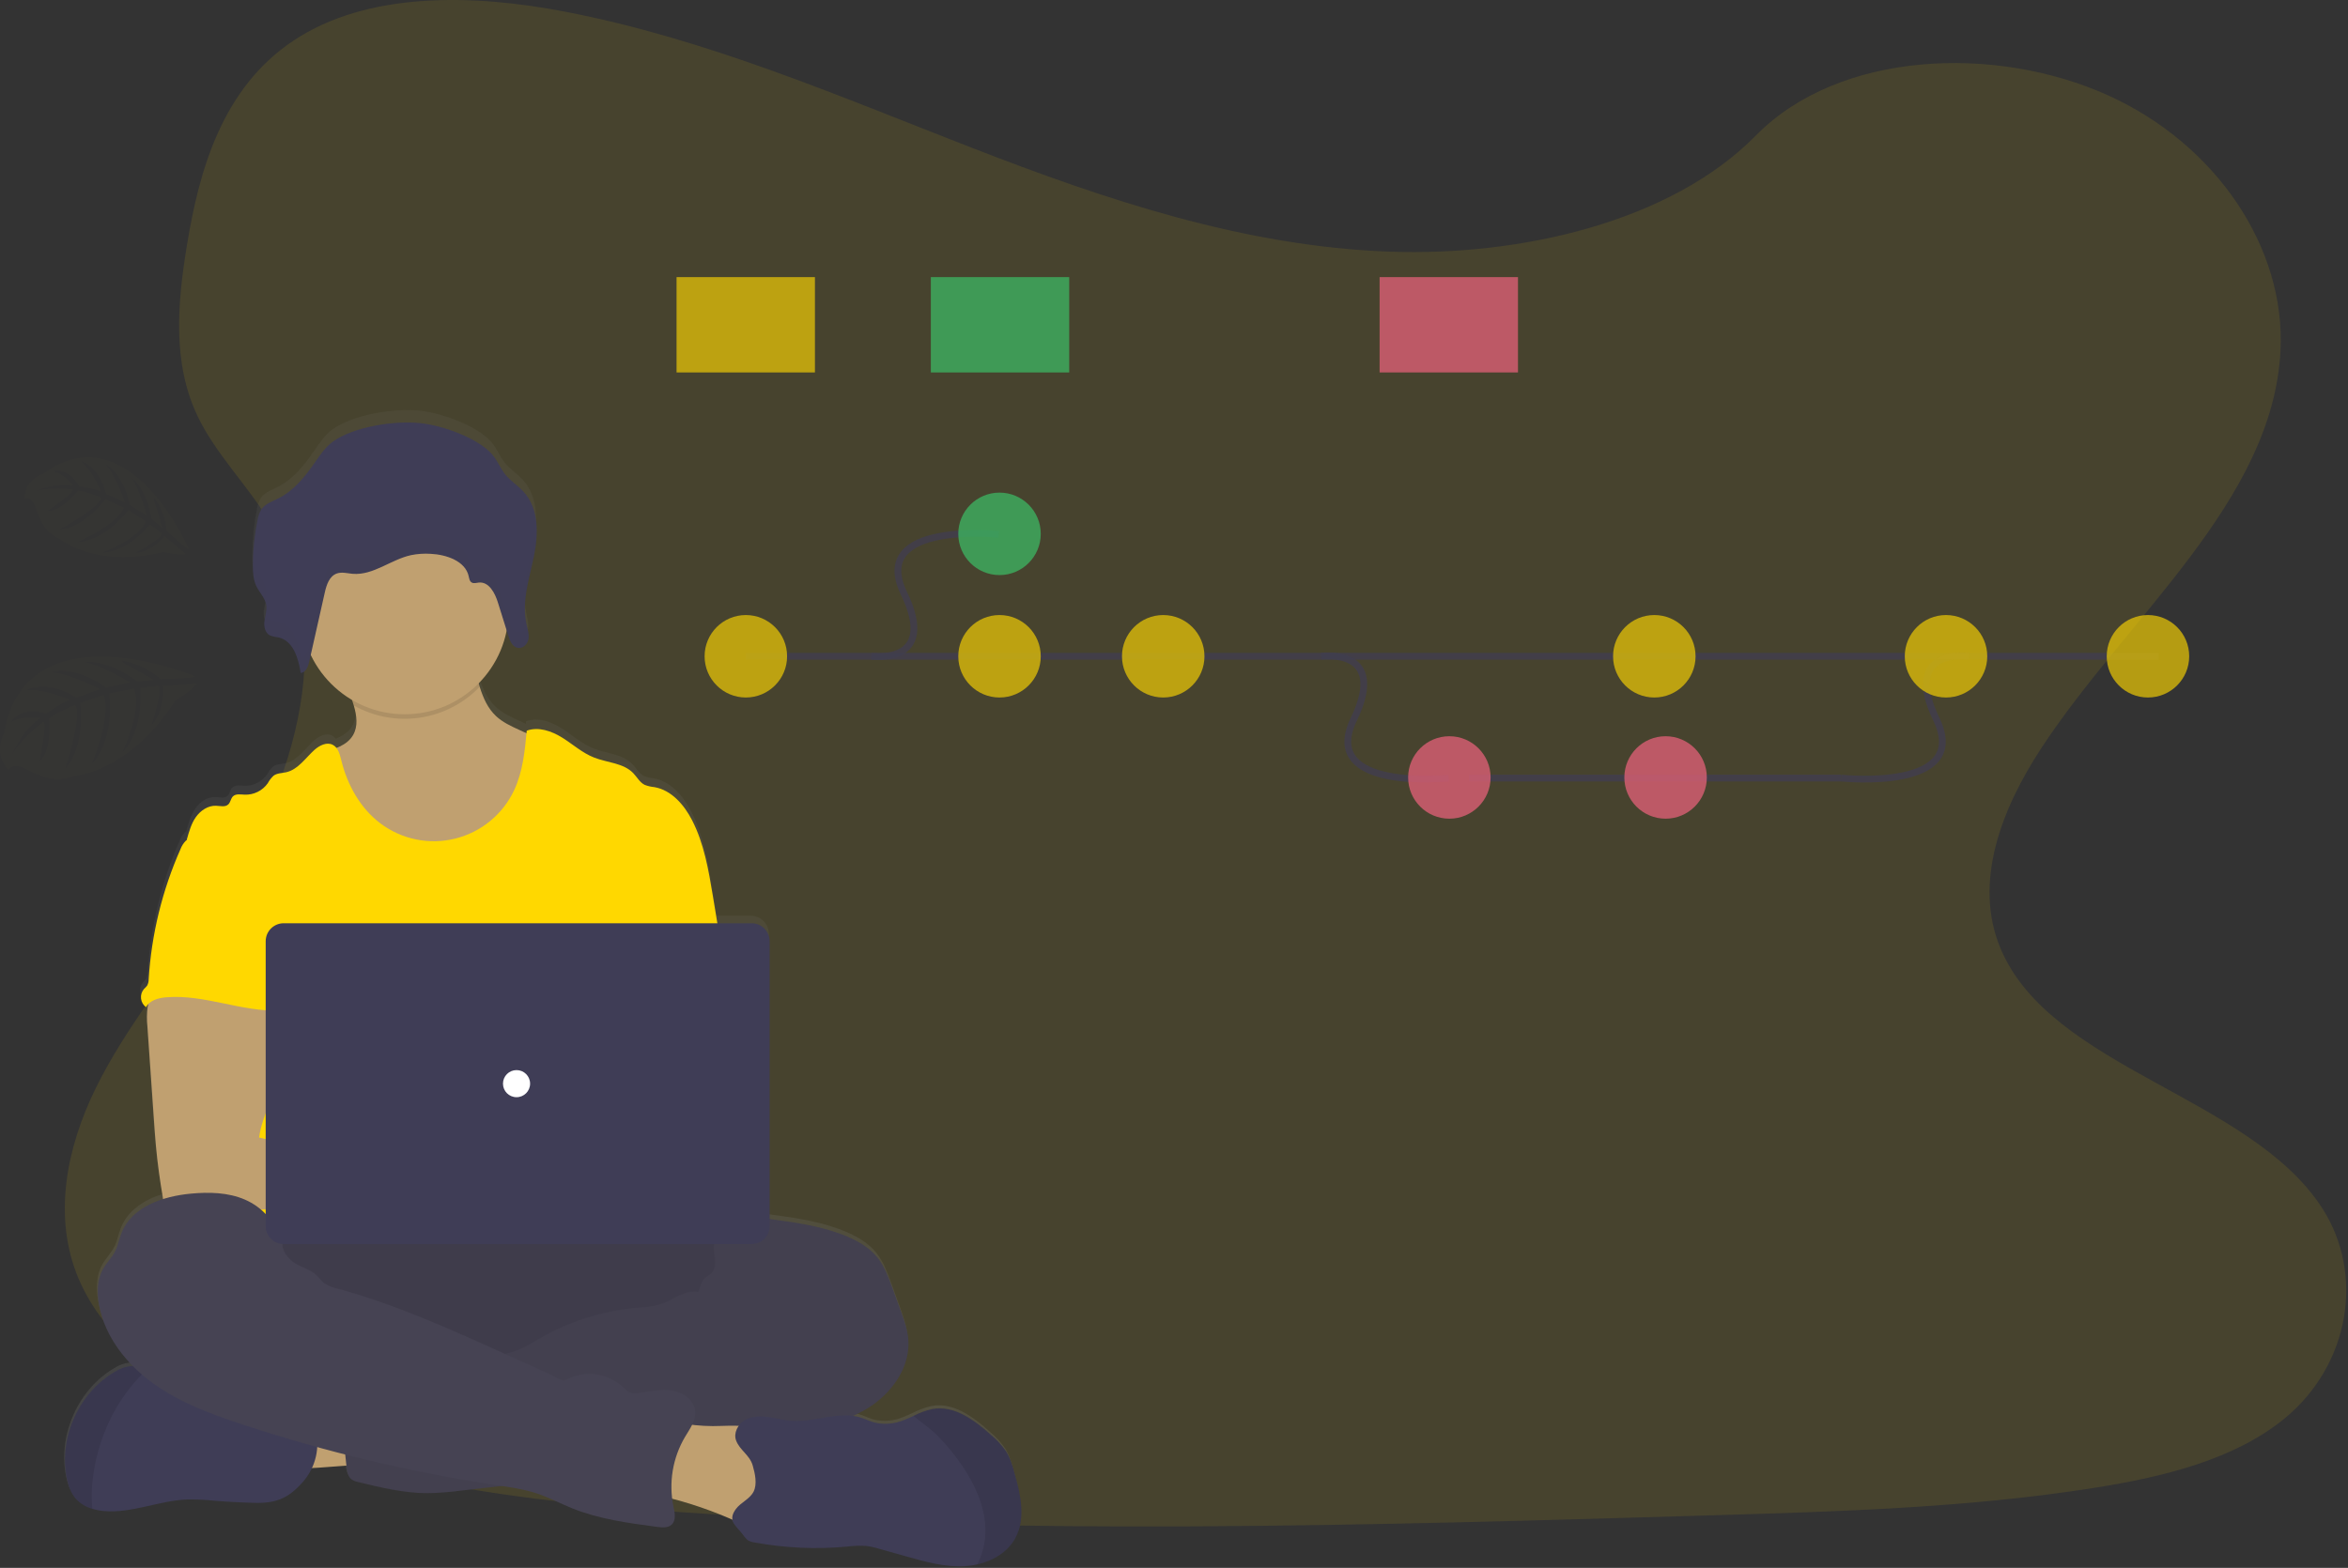 <svg width="1039" height="694" viewBox="0 0 1039 694" fill="none" xmlns="http://www.w3.org/2000/svg">
<rect x="0" y="0" width="1039" height="694" fill="#333333" stroke="none"/>
<g clip-path="url(#clip0)">
<path opacity="0.1" d="M615.24 111.4C550.52 109.15 488.88 88.26 430.01 65.4C371.14 42.54 312.85 17.21 249.68 5.1C209.05 -2.69 162.59 -3.79 129.85 17.99C98.35 38.99 88.17 75.14 82.69 108.71C78.58 133.98 76.15 160.56 87.44 184.21C95.27 200.63 109.18 214.43 118.8 230.16C152.26 284.88 128.61 352.36 92.34 405.79C75.34 430.85 55.6 454.79 42.47 481.45C29.34 508.11 23.27 538.7 34.75 565.92C46.14 592.92 73.27 613.16 102.65 627.41C162.34 656.35 232.65 664.64 301.27 669.33C453.09 679.72 605.73 675.22 757.95 670.72C814.29 669.05 870.87 667.36 926.29 658.65C957.07 653.81 988.85 646.13 1011.19 627.65C1039.55 604.12 1046.58 564.27 1027.58 534.77C995.7 485.28 907.58 472.98 885.27 419.87C873 390.64 885.6 358.07 903.42 330.96C941.66 272.79 1005.75 221.77 1009.13 155.28C1011.45 109.62 980.64 63.89 933 42.28C883.06 19.63 813.82 22.48 777 59.97C739.04 98.53 672.38 113.38 615.24 111.4Z" fill="#FFD800"/>
<path d="M448.73 651.49C447.73 647.87 446.73 644.21 444.73 641.06C442.875 638.389 440.673 635.978 438.18 633.89C430.93 627.31 422.03 620.63 412.42 622.29C409.448 622.947 406.576 623.997 403.88 625.41C402.48 626.06 401.07 626.71 399.63 627.26C395.576 628.955 391.096 629.346 386.81 628.38C384.61 627.79 382.56 626.73 380.39 626.07C379.36 625.76 378.306 625.533 377.24 625.39C379.337 624.451 381.371 623.379 383.33 622.18C394.11 615.58 402.71 603.65 401.51 590.89C401.1 586.6 399.63 582.49 398.17 578.44L394.33 567.82C392.67 563.22 390.95 558.53 387.92 554.71C384.55 550.45 379.75 547.56 374.79 545.41C364.14 540.78 352.5 539.15 341.01 537.57L340.21 537.46V413.33C340.21 411.208 339.367 409.173 337.867 407.673C336.367 406.173 334.332 405.33 332.21 405.33H317.11C316.443 401.25 315.777 397.177 315.11 393.11C313.21 381.5 311.24 369.68 305.89 359.23C302.39 352.39 296.82 345.86 289.31 344.52C287.834 344.387 286.384 344.05 285 343.52C282.8 342.44 281.6 340.04 279.91 338.27C275.55 333.7 268.46 333.63 262.62 331.27C257.46 329.22 253.24 325.36 248.54 322.39C243.84 319.42 238 317.31 232.8 319.24C232.8 319.62 232.73 320 232.69 320.37L229.35 318.83C225.75 317.16 222.08 315.45 219.19 312.71C215.48 309.21 213.5 304.57 211.96 299.64C211.8 299.13 211.65 298.64 211.49 298.09C217.882 291.569 222.209 283.308 223.93 274.34L224.74 276.97C224.922 277.561 225.136 278.142 225.38 278.71C225.793 279.809 226.482 280.783 227.38 281.54C227.636 281.741 227.919 281.906 228.22 282.03C228.496 282.14 228.785 282.213 229.08 282.25C229.495 282.301 229.916 282.271 230.32 282.16C230.996 281.951 231.617 281.592 232.136 281.111C232.655 280.63 233.06 280.038 233.32 279.38C233.479 278.987 233.597 278.578 233.67 278.16C233.709 277.908 233.732 277.654 233.74 277.4C233.74 277.32 233.74 277.24 233.74 277.16C233.74 277.08 233.74 276.81 233.74 276.64C233.74 276.47 233.74 276.46 233.74 276.36C233.74 276.26 233.74 276.03 233.69 275.86V275.6C233.69 275.4 233.63 275.2 233.59 275.01C233.55 274.82 233.59 274.9 233.59 274.85C233.54 274.6 233.48 274.34 233.43 274.09C233.43 274.03 233.43 273.96 233.43 273.9C233.43 273.84 233.34 273.49 233.29 273.28C233.24 273.07 233.22 273.01 233.19 272.87V272.81C233.09 272.41 233 272.02 232.91 271.62C232.183 268.149 231.998 264.587 232.36 261.06C232.958 255.884 233.914 250.755 235.22 245.71L235.43 244.8C235.51 244.45 235.59 244.1 235.66 243.74C235.82 243.02 235.98 242.3 236.13 241.57L236.49 239.73L236.76 238.09V237.88C237.321 234.164 237.439 230.394 237.11 226.65V226.65C236.65 221.42 235.03 216.47 231.48 212.53C228.97 209.74 225.66 207.68 223.33 204.75C221.15 202.01 219.92 198.63 217.66 195.94C211.42 188.49 195.4 182.75 185.57 181.75C174.31 180.61 156.12 183.49 147.04 190.14C143.68 192.59 141.38 196.14 139.04 199.5C134.74 205.75 129.86 211.99 122.97 215.5C120.37 216.82 117.39 217.82 115.66 220.12C114.631 221.679 113.964 223.449 113.71 225.3C112.385 231.811 111.695 238.436 111.65 245.08V245.08C111.65 245.91 111.65 246.74 111.65 247.58C111.67 250.071 112.201 252.532 113.21 254.81C113.37 255.15 113.55 255.48 113.74 255.81L113.86 256.02C115.069 257.749 116.14 259.571 117.06 261.47C117.289 262.002 117.454 262.559 117.55 263.13C117.721 264.595 117.626 266.079 117.27 267.51V267.51C117.27 267.73 117.18 267.95 117.14 268.17L117.05 268.6C117.05 268.75 117.05 268.9 116.97 269.04C116.89 269.47 116.82 269.9 116.76 270.32C116.608 271.477 116.683 272.652 116.98 273.78C117.117 274.409 117.386 275.001 117.768 275.518C118.151 276.035 118.639 276.465 119.2 276.78C119.77 277.053 120.376 277.242 121 277.34C121.63 277.45 122.27 277.52 122.89 277.66C123.687 277.842 124.457 278.128 125.18 278.51C125.872 278.841 126.521 279.258 127.11 279.75C127.401 280.015 127.679 280.295 127.94 280.59C128.468 281.195 128.943 281.844 129.36 282.53C129.573 282.883 129.773 283.243 129.96 283.61C130.677 285.057 131.249 286.571 131.67 288.13C131.93 289.06 132.15 290 132.34 290.94C132.43 291.36 132.51 291.78 132.58 292.19C132.65 292.6 132.72 293.02 132.78 293.43C133.053 293.414 133.322 293.361 133.58 293.27C135.05 292.74 135.87 291.03 136.33 289.37C136.41 289.09 136.48 288.82 136.54 288.55C136.77 287.55 137.01 286.45 137.24 285.4C141.182 293.771 147.538 300.771 155.49 305.5C155.77 306.33 156.04 307.15 156.28 307.99C157.59 312.52 158.22 317.26 155.95 321.22C154.33 324.03 151.61 325.76 148.57 326.96C148.132 326.376 147.568 325.897 146.92 325.56C144.29 324.24 141.13 325.84 138.92 327.81C134.92 331.43 131.66 336.62 126.4 337.81C124.5 338.25 122.4 338.16 120.82 339.32C119.775 340.303 118.9 341.452 118.23 342.72C117.089 344.359 115.554 345.685 113.766 346.576C111.979 347.467 109.996 347.895 108 347.82C106.17 347.73 104 347.31 102.75 348.65C101.82 349.65 101.75 351.23 100.75 352.18C99.41 353.5 97.21 352.86 95.34 352.78C91.78 352.63 88.47 354.93 86.44 357.88C84.41 360.83 83.44 364.36 82.44 367.88V367.94C82.183 368.127 81.939 368.331 81.71 368.55C80.74 369.583 79.989 370.8 79.5 372.13C71.413 390.542 66.64 410.238 65.4 430.31C65.42 431.288 65.2 432.256 64.76 433.13C64.313 433.701 63.821 434.236 63.29 434.73C62.815 435.312 62.461 435.983 62.25 436.704C62.039 437.425 61.975 438.181 62.062 438.927C62.149 439.673 62.385 440.394 62.755 441.047C63.126 441.701 63.624 442.273 64.22 442.73C64.508 442.208 64.868 441.73 65.29 441.31C65.18 441.77 65.08 442.22 65.01 442.63C64.608 445.547 64.571 448.503 64.9 451.43C65.847 465.323 66.803 479.207 67.77 493.08C68.04 497.01 68.31 500.93 68.67 504.85C69.37 512.437 70.37 519.993 71.67 527.52C71.73 527.86 71.8 528.21 71.89 528.52C63.74 531.11 56.49 535.79 53.44 543.6C52.38 546.3 51.9 549.24 50.6 551.83C49.17 554.67 46.82 556.94 45.26 559.72C42.57 564.5 42.45 570.36 43.43 575.72C45.32 586.17 50.97 595.51 58.43 603.11C58.1 603.11 57.76 603.11 57.43 603.11C54.993 603.38 52.653 604.219 50.6 605.56C34.82 614.78 25.8 634.56 29.09 652.62C29.74 656.15 30.87 659.73 33.23 662.42C35.192 664.558 37.714 666.104 40.51 666.88C42.259 667.406 44.059 667.741 45.88 667.88C58.18 668.88 70.09 663.18 82.42 662.7C86.504 662.635 90.589 662.825 94.65 663.27C100.59 663.763 106.54 664.077 112.5 664.21C122.19 664.44 127.64 661.86 133.82 654.62C135.339 652.819 136.607 650.821 137.59 648.68C142.85 648.38 148.66 647.92 152.86 647.58L152.92 648.16C153.15 650.16 153.5 652.46 155.1 653.72C156 654.341 157.023 654.76 158.1 654.95C168.2 657.43 178.42 659.95 188.82 659.95C193.7 659.851 198.572 659.478 203.41 658.83L221.68 656.72C227.004 657.395 232.258 658.539 237.38 660.14C242.66 661.93 247.59 664.59 252.75 666.7C264.75 671.56 277.65 673.3 290.43 675C292.61 675.29 295.11 675.49 296.72 674C298.8 672 298.11 668.66 297.52 665.86C297.28 664.71 297.1 663.56 296.96 662.4C305.584 664.673 314.022 667.602 322.2 671.16L323.63 671.79C324.05 673.97 326.06 675.71 327.99 678.06C328.624 679.052 329.365 679.971 330.2 680.8C331.154 681.42 332.239 681.81 333.37 681.94C346.861 684.454 360.637 685.076 374.3 683.79C377.096 683.409 379.924 683.312 382.74 683.5C384.809 683.782 386.849 684.24 388.84 684.87L400.41 688.19C408.94 690.63 417.67 693.1 426.52 692.55C428.314 692.437 430.097 692.18 431.85 691.78C438.85 690.16 445.37 686.25 448.73 679.96C453.48 671.41 451.29 660.89 448.73 651.49Z" fill="url(#paint0_linear)"/>
<path d="M125.02 649.54C122.91 644.74 120.91 639.22 123.02 634.42C124.397 631.593 126.763 629.37 129.67 628.17C132.546 626.997 135.578 626.249 138.67 625.95C148.374 624.677 158.194 624.543 167.93 625.55C168.64 631.17 167.14 636.87 165.85 642.3C164.68 647.3 164.01 648.04 158.85 648.3C155.51 648.48 125.81 651.31 125.02 649.54Z" fill="#C0A070"/>
<path d="M214.07 617.16C293.047 617.16 357.07 599.251 357.07 577.16C357.07 555.069 293.047 537.16 214.07 537.16C135.093 537.16 71.07 555.069 71.07 577.16C71.07 599.251 135.093 617.16 214.07 617.16Z" fill="#464353"/>
<path opacity="0.1" d="M214.07 617.16C293.047 617.16 357.07 599.251 357.07 577.16C357.07 555.069 293.047 537.16 214.07 537.16C135.093 537.16 71.07 555.069 71.07 577.16C71.07 599.251 135.093 617.16 214.07 617.16Z" fill="black"/>
<path d="M239.71 366C234.808 375.472 226.667 382.867 216.77 386.84C210.927 388.969 204.777 390.138 198.56 390.3C191.77 390.61 184.84 390.17 178.46 387.85C169.9 384.75 162.79 378.41 157.46 371.02C152.13 363.63 148.46 355.19 145.27 346.68C143.59 342.25 141.99 337.53 142.78 332.85C147.93 331.68 153.57 329.96 156.23 325.39C158.5 321.47 157.87 316.77 156.56 312.29C156.19 311.02 155.76 309.76 155.33 308.55C154.33 305.65 150.88 300.14 153.33 297.66C154.86 296.09 161.27 295.29 163.48 294.27C170.29 291.13 176.57 286.59 184.05 285.1C190.52 283.81 197.2 285.02 203.66 286.36C204.517 286.485 205.34 286.78 206.08 287.23C206.924 287.941 207.548 288.878 207.88 289.93C209.72 294.41 210.8 299.36 212.28 304.03C213.82 308.92 215.8 313.51 219.51 316.98C222.4 319.69 226.08 321.39 229.68 323.04L238.54 327.1C240.116 327.69 241.545 328.615 242.73 329.81C243.889 331.403 244.581 333.286 244.73 335.25C246.318 345.773 244.562 356.528 239.71 366V366Z" fill="#C0A070"/>
<path opacity="0.1" d="M212.24 304.03C205.184 311.376 195.891 316.172 185.816 317.667C175.741 319.162 165.454 317.271 156.57 312.29C156.2 311.02 155.77 309.76 155.34 308.55C154.34 305.65 150.89 300.14 153.34 297.66C154.87 296.09 161.28 295.29 163.49 294.27C170.3 291.13 176.58 286.59 184.06 285.1C190.53 283.81 197.21 285.02 203.67 286.36C204.527 286.485 205.35 286.78 206.09 287.23C206.934 287.941 207.558 288.878 207.89 289.93C209.68 294.41 210.76 299.36 212.24 304.03Z" fill="black"/>
<path d="M179.07 316.16C204.475 316.16 225.07 295.565 225.07 270.16C225.07 244.755 204.475 224.16 179.07 224.16C153.665 224.16 133.07 244.755 133.07 270.16C133.07 295.565 153.665 316.16 179.07 316.16Z" fill="#C0A070"/>
<path d="M319.22 419.45L315.44 396.55C313.53 385.06 311.56 373.35 306.22 363C302.71 356.22 297.14 349.76 289.63 348.42C288.151 348.288 286.697 347.952 285.31 347.42C283.11 346.36 281.91 343.98 280.22 342.22C275.86 337.7 268.76 337.63 262.92 335.33C257.76 333.33 253.54 329.48 248.84 326.54C244.14 323.6 238.29 321.54 233.09 323.42C232.25 332.37 231.36 341.52 227.56 349.67C225.087 354.976 221.459 359.662 216.942 363.385C212.424 367.108 207.132 369.775 201.452 371.189C195.771 372.604 189.847 372.731 184.111 371.562C178.375 370.392 172.973 367.956 168.3 364.43C159.39 357.72 153.68 347.37 151.02 336.54C150.37 333.9 149.63 330.87 147.2 329.66C144.57 328.34 141.41 329.94 139.2 331.88C135.2 335.47 131.93 340.61 126.67 341.82C124.77 342.26 122.67 342.17 121.09 343.32C120.04 344.289 119.161 345.428 118.49 346.69C117.339 348.316 115.801 349.631 114.015 350.514C112.229 351.397 110.251 351.822 108.26 351.75C106.43 351.66 104.26 351.24 103.01 352.57C102.08 353.57 102.01 355.13 101.01 356.06C99.66 357.37 97.47 356.73 95.59 356.66C92.03 356.51 88.72 358.79 86.68 361.66C84.64 364.53 83.68 368.08 82.68 371.52C93.61 395.86 103.61 420.23 114.54 444.57C115.052 445.487 115.324 446.519 115.33 447.57C115.111 448.66 114.646 449.686 113.97 450.57C108.61 459.18 108.78 470.01 109.37 480.13C109.96 490.25 110.68 500.94 106.16 510.01C104.93 512.5 103.33 514.78 102.16 517.27C99.42 522.91 98.43 540.95 100.03 547.01H326.11C321.8 535.16 323.44 511.38 324.34 498.8C324.97 490 323.34 481.21 322.64 472.41C321.11 454.44 322.19 437.39 319.22 419.45Z" fill="#FFD800"/>
<path d="M65.36 445.65C64.96 448.544 64.92 451.476 65.24 454.38L68.11 495.65C68.38 499.54 68.65 503.42 69.01 507.3C69.7 514.83 70.73 522.3 72.01 529.76C72.039 530.819 72.487 531.824 73.255 532.553C74.024 533.282 75.051 533.677 76.11 533.65C88.76 536.33 101.83 536.22 114.74 535.49C134.44 534.39 154.11 531.88 173.84 532.31C178.92 532.42 184.84 532.31 187.92 528.31C191 524.31 189.21 517.84 185.19 514.61C181.17 511.38 175.71 510.61 170.55 510.61C163.72 510.54 156.89 511.51 150.08 511.11C143.83 510.74 137.72 509.23 131.66 507.72L114.66 503.49C115.31 498.34 117.27 493.49 119.13 488.6C122.47 479.93 125.59 470.97 125.65 461.68C125.71 452.39 122.21 442.62 114.6 437.3C108.34 432.93 100.28 432.12 92.65 432.3C87.1 432.46 77.51 431.13 72.44 433.3C68.43 435.06 66.11 441.72 65.36 445.65Z" fill="#C0A070"/>
<path d="M330.79 540.01C334.12 538.74 337.79 539.2 341.36 539.68C352.85 541.25 364.51 542.86 375.16 547.45C380.16 549.59 384.92 552.45 388.3 556.66C391.3 560.45 393.05 565.09 394.71 569.66L398.55 580.18C400.01 584.18 401.49 588.26 401.9 592.51C403.1 605.1 394.49 616.97 383.66 623.51C372.83 630.05 360.08 632.38 347.66 634.82C335.24 637.26 322.77 639.96 310.4 642.82C304.63 644.317 298.777 645.469 292.87 646.27C279.63 647.77 265.79 645.56 253.21 649.94C248.21 651.69 243.3 654.29 238.11 655.5C234.663 656.225 231.177 656.756 227.67 657.09L203.86 659.81C199.018 660.458 194.144 660.832 189.26 660.93C178.86 660.93 168.63 658.47 158.53 656.01C157.456 655.822 156.434 655.409 155.53 654.8C153.93 653.54 153.58 651.31 153.35 649.29C152.33 640.35 151.437 631.4 150.67 622.44C150.43 619.53 150.25 616.38 151.84 613.93C153.84 610.93 157.74 609.99 161.3 609.41C176.396 606.941 191.688 605.879 206.98 606.24C212.79 600.43 222.37 600.4 229.98 597.24C232.78 595.954 235.489 594.481 238.09 592.83C251.703 584.888 266.915 580.081 282.62 578.76C285.695 578.666 288.751 578.23 291.73 577.46C297.62 575.63 302.99 570.65 309.04 571.87C309.79 569.8 310.31 567.03 312.04 565.61C312.9 564.88 313.96 564.39 314.75 563.61C316.42 561.92 316.57 559.26 316.32 556.9C316.07 554.54 315.51 552.12 316.12 549.82C316.374 548.949 316.747 548.118 317.23 547.35C320.23 542.17 324.76 539.51 330.79 540.01Z" fill="#464353"/>
<path opacity="0.05" d="M330.79 540.01C334.12 538.74 337.79 539.2 341.36 539.68C352.85 541.25 364.51 542.86 375.16 547.45C380.16 549.59 384.92 552.45 388.3 556.66C391.3 560.45 393.05 565.09 394.71 569.66L398.55 580.18C400.01 584.18 401.49 588.26 401.9 592.51C403.1 605.1 394.49 616.97 383.66 623.51C372.83 630.05 360.08 632.38 347.66 634.82C335.24 637.26 322.77 639.96 310.4 642.82C304.63 644.317 298.777 645.469 292.87 646.27C279.63 647.77 265.79 645.56 253.21 649.94C248.21 651.69 243.3 654.29 238.11 655.5C234.663 656.225 231.177 656.756 227.67 657.09L203.86 659.81C199.018 660.458 194.144 660.832 189.26 660.93C178.86 660.93 168.63 658.47 158.53 656.01C157.456 655.822 156.434 655.409 155.53 654.8C153.93 653.54 153.58 651.31 153.35 649.29C152.33 640.35 151.437 631.4 150.67 622.44C150.43 619.53 150.25 616.38 151.84 613.93C153.84 610.93 157.74 609.99 161.3 609.41C176.396 606.941 191.688 605.879 206.98 606.24C212.79 600.43 222.37 600.4 229.98 597.24C232.78 595.954 235.489 594.481 238.09 592.83C251.703 584.888 266.915 580.081 282.62 578.76C285.695 578.666 288.751 578.23 291.73 577.46C297.62 575.63 302.99 570.65 309.04 571.87C309.79 569.8 310.31 567.03 312.04 565.61C312.9 564.88 313.96 564.39 314.75 563.61C316.42 561.92 316.57 559.26 316.32 556.9C316.07 554.54 315.51 552.12 316.12 549.82C316.374 548.949 316.747 548.118 317.23 547.35C320.23 542.17 324.76 539.51 330.79 540.01Z" fill="black"/>
<path d="M134.22 655.72C128.03 662.89 122.58 665.45 112.89 665.22C106.93 665.08 100.977 664.77 95.03 664.29C90.966 663.851 86.878 663.66 82.79 663.72C70.45 664.2 58.54 669.85 46.23 668.86C44.41 668.717 42.61 668.382 40.86 667.86C38.067 667.091 35.544 665.56 33.57 663.44C31.21 660.77 30.08 657.23 29.43 653.73C26.14 635.79 35.16 616.25 50.95 607.12C53.01 605.789 55.352 604.957 57.79 604.69C60.181 604.68 62.544 605.199 64.71 606.21L64.86 606.27C71.275 608.91 77.101 612.798 82 617.71C82.743 618.561 83.63 619.275 84.62 619.82C85.608 620.193 86.654 620.39 87.71 620.4L100.85 621.23C103.076 621.296 105.289 621.602 107.45 622.14C109.833 622.972 112.152 623.974 114.39 625.14C121.46 628.3 129.3 629.14 136.94 630.36C137.676 630.401 138.379 630.682 138.94 631.16C139.245 631.539 139.457 631.984 139.56 632.46C140.634 636.479 140.709 640.699 139.778 644.753C138.847 648.807 136.939 652.572 134.22 655.72V655.72Z" fill="#3F3D56"/>
<path opacity="0.1" d="M64.86 606.28C59.762 611.148 55.339 616.677 51.71 622.72C45.886 632.693 42.227 643.78 40.97 655.26C40.493 659.448 40.457 663.674 40.86 667.87C38.067 667.101 35.544 665.57 33.57 663.45C31.21 660.78 30.08 657.24 29.43 653.74C26.14 635.8 35.16 616.26 50.95 607.13C53.01 605.799 55.352 604.967 57.79 604.7C60.181 604.69 62.544 605.209 64.71 606.22L64.86 606.28Z" fill="black"/>
<path d="M319.35 631.16C326.7 630.96 334.95 630.59 340.35 635.54C345.5 640.22 346.18 647.94 346.52 654.89L346.91 662.96C347.03 665.42 347.13 667.96 346.14 670.24C344.38 674.24 339.55 676.17 335.14 675.94C330.73 675.71 326.68 673.78 322.65 672.04C311.709 667.327 300.317 663.738 288.65 661.33C289.03 655.75 289.663 650.197 290.55 644.67C291.16 640.84 291.26 634.43 293.82 631.25C296.53 627.89 300.06 629.71 303.74 630.33C308.904 631.118 314.132 631.396 319.35 631.16V631.16Z" fill="#C0A070"/>
<path d="M125.11 550.07C125.11 551.07 123.54 550.07 123.4 549C122.3 540.91 115.88 534.24 108.4 531C100.92 527.76 92.4 527.59 84.3 528.36C72.05 529.52 58.3 534.21 53.82 545.66C52.76 548.34 52.28 551.24 50.98 553.81C49.54 556.63 47.19 558.88 45.63 561.62C42.94 566.36 42.83 572.17 43.8 577.53C46.41 591.83 56.19 604.06 68.04 612.53C79.89 621 93.74 626.06 107.55 630.62C144.067 642.663 181.532 651.612 219.55 657.37C225.71 658.3 231.93 659.16 237.83 661.14C243.11 662.91 248.05 665.56 253.21 667.64C265.21 672.46 278.12 674.18 290.91 675.87C293.09 676.15 295.59 676.35 297.2 674.87C299.28 672.94 298.59 669.58 298 666.81C295.829 656.278 297.65 645.315 303.11 636.05C305.25 632.45 308.03 628.76 307.63 624.59C307.15 619.73 302.31 616.29 297.49 615.51C292.67 614.73 287.77 615.88 282.93 616.51C281.26 616.73 279.44 616.87 277.98 616.02C277.261 615.534 276.608 614.956 276.04 614.3C272.706 611.084 268.438 609.006 263.85 608.364C259.262 607.723 254.588 608.551 250.5 610.73C248.71 611.73 246 609.5 244.14 608.66L223.11 599.14C198.95 588.21 174.67 577.23 149.11 570.31C147.071 569.909 145.132 569.103 143.41 567.94C142.14 566.94 141.23 565.58 140.06 564.47C137.51 562.06 133.96 561.1 130.9 559.39C127.84 557.68 124.41 553.5 125.11 550.07Z" fill="#464353"/>
<path d="M449.32 680.76C445.96 686.99 439.44 690.87 432.44 692.47C430.683 692.866 428.898 693.121 427.1 693.23C418.25 693.78 409.51 691.33 400.98 688.91L389.4 685.65C387.409 685.023 385.368 684.568 383.3 684.29C380.484 684.102 377.656 684.199 374.86 684.58C361.174 685.853 347.377 685.234 333.86 682.74C332.729 682.618 331.643 682.231 330.69 681.61C329.855 680.792 329.114 679.883 328.48 678.9C325.33 675.11 321.94 672.9 325.67 667.9C327.82 665 331.81 663.55 333.48 660.22C335.15 656.89 334.08 652.16 333.09 648.72C331.74 643.97 327.3 641.92 325.71 637.56C324.52 634.27 326.52 630.45 329.53 628.66C332.54 626.87 336.26 626.73 339.73 627.19C343.2 627.65 346.6 628.63 350.09 628.9C360.35 629.72 370.84 624.43 380.69 627.41C382.86 628.07 384.91 629.12 387.11 629.7C391.399 630.659 395.879 630.272 399.94 628.59C401.38 628.05 402.79 627.4 404.19 626.76C406.89 625.354 409.765 624.315 412.74 623.67C422.35 622.02 431.26 628.67 438.51 635.16C440.999 637.226 443.201 639.613 445.06 642.26C447.06 645.38 448.12 649.01 449.06 652.59C451.71 661.84 453.9 672.26 449.32 680.76Z" fill="#3F3D56"/>
<path opacity="0.1" d="M449.32 680.76C445.96 686.99 439.44 690.87 432.44 692.47C435.163 687.18 436.39 681.246 435.99 675.31C435.39 665.8 431.21 656.84 425.88 648.94C422.601 644.077 418.871 639.534 414.74 635.37C411.56 632.17 407.65 629.63 404.23 626.7C406.93 625.294 409.805 624.255 412.78 623.61C422.39 621.96 431.3 628.61 438.55 635.1C441.039 637.166 443.241 639.553 445.1 642.2C447.1 645.32 448.16 648.95 449.1 652.53C451.71 661.84 453.9 672.26 449.32 680.76Z" fill="black"/>
<path d="M82.11 372.26C81.136 373.28 80.38 374.488 79.89 375.81C71.807 394.027 67.032 413.539 65.79 433.43C65.812 434.4 65.588 435.36 65.14 436.22C64.698 436.792 64.206 437.325 63.67 437.81C63.183 438.387 62.82 439.058 62.603 439.781C62.385 440.504 62.319 441.264 62.407 442.014C62.495 442.763 62.736 443.487 63.115 444.14C63.494 444.793 64.003 445.361 64.61 445.81C66.26 442.7 70.21 441.69 73.72 441.42C90.53 440.09 106.95 447.91 123.81 447.32C122.62 443.21 120.91 439.26 119.94 435.1C115.65 416.63 126.35 396.52 119.79 378.73C118.48 375.17 116.29 371.67 112.84 370.11C111.412 369.533 109.917 369.137 108.39 368.93C104.13 368.16 95.65 364.87 91.53 366.19C90.01 366.68 89.41 368.11 88.15 368.97C86.24 370.2 83.7 370.65 82.11 372.26Z" fill="#FFD800"/>
<path d="M332.6 408.66H125.54C121.138 408.66 117.57 412.228 117.57 416.63V542.69C117.57 547.092 121.138 550.66 125.54 550.66H332.6C337.002 550.66 340.57 547.092 340.57 542.69V416.63C340.57 412.228 337.002 408.66 332.6 408.66Z" fill="#3F3D56"/>
<path d="M228.57 485.66C231.884 485.66 234.57 482.974 234.57 479.66C234.57 476.346 231.884 473.66 228.57 473.66C225.256 473.66 222.57 476.346 222.57 479.66C222.57 482.974 225.256 485.66 228.57 485.66Z" fill="white"/>
<path d="M147.29 195.5C143.93 197.93 141.63 201.42 139.29 204.77C134.98 210.96 130.1 217.14 123.21 220.59C120.6 221.9 117.62 222.89 115.89 225.17C114.863 226.712 114.197 228.465 113.94 230.3C112.62 236.751 111.93 243.315 111.88 249.9C111.88 253.18 112.02 256.56 113.47 259.54C114.84 262.34 117.31 264.71 117.82 267.76C118.21 270.14 117.33 272.51 117.02 274.9C116.71 277.29 117.25 280.12 119.46 281.26C120.651 281.708 121.894 282 123.16 282.13C129.81 283.61 132.04 291.41 133.05 297.86C135.31 297.73 136.33 295.14 136.8 293.03L143.73 262.22C144.48 258.88 145.73 255.01 149.06 253.84C151.29 253.07 153.73 253.79 156.06 253.99C165.21 254.74 172.95 247.67 181.9 245.72C184.765 245.142 187.694 244.947 190.61 245.14C197.67 245.49 205.88 248.39 207.38 254.98C207.63 256.05 207.78 257.33 208.78 257.86C209.78 258.39 210.83 257.94 211.88 257.86C216.36 257.41 219 262.45 220.29 266.57L224.99 281.57C225.69 283.84 226.87 286.51 229.33 286.8C231.6 287.08 233.53 284.93 233.87 282.8C234.21 280.67 233.47 278.46 232.98 276.32C230.77 266.47 234.15 256.39 236.21 246.52C238.27 236.65 238.64 225.31 231.73 217.71C229.22 214.96 225.92 212.91 223.58 210.01C221.4 207.29 220.17 203.95 217.91 201.28C211.66 193.91 195.63 188.22 185.8 187.28C174.57 186.06 156.37 188.91 147.29 195.5Z" fill="#3F3D56"/>
<g opacity="0.1">
<path opacity="0.1" d="M229.37 279.8C226.91 279.5 225.73 276.8 225.03 274.57C223.463 269.563 221.897 264.563 220.33 259.57C219.04 255.44 216.4 250.4 211.92 250.86C210.87 250.97 209.74 251.38 208.82 250.86C207.9 250.34 207.67 249.05 207.42 247.98C205.92 241.38 197.71 238.49 190.65 238.14C187.734 237.949 184.806 238.14 181.94 238.71C172.99 240.71 165.25 247.71 156.1 246.98C153.74 246.79 151.3 246.07 149.1 246.84C145.73 248 144.52 251.84 143.77 255.22L136.84 286.02C136.37 288.14 135.35 290.73 133.09 290.85C132.09 284.41 129.85 276.61 123.2 275.13C121.936 274.991 120.694 274.699 119.5 274.26C118.63 273.785 117.949 273.026 117.57 272.11C117.39 273.04 117.18 273.97 117.06 274.9C116.76 277.28 117.29 280.12 119.5 281.26C120.691 281.708 121.934 282 123.2 282.13C129.85 283.61 132.08 291.41 133.09 297.86C135.35 297.73 136.37 295.14 136.84 293.03L143.77 262.22C144.52 258.88 145.77 255.01 149.1 253.84C151.33 253.07 153.77 253.79 156.1 253.99C165.25 254.74 172.99 247.67 181.94 245.72C184.805 245.142 187.734 244.947 190.65 245.14C197.71 245.49 205.92 248.39 207.42 254.98C207.67 256.05 207.82 257.33 208.82 257.86C209.82 258.39 210.87 257.94 211.92 257.86C216.4 257.41 219.04 262.45 220.33 266.57C221.89 271.577 223.457 276.577 225.03 281.57C225.73 283.84 226.91 286.51 229.37 286.8C231.64 287.08 233.57 284.93 233.91 282.8C234.064 281.008 233.86 279.203 233.31 277.49C232.953 278.22 232.389 278.828 231.688 279.239C230.988 279.65 230.181 279.845 229.37 279.8V279.8Z" fill="black"/>
<path opacity="0.1" d="M117.83 260.76C117.32 257.71 114.83 255.34 113.48 252.54C112.612 250.651 112.11 248.616 112 246.54C112 247.66 111.9 248.78 111.89 249.91C111.89 253.19 112.03 256.57 113.48 259.55C114.59 261.82 116.42 263.82 117.34 266.13C117.825 264.384 117.991 262.565 117.83 260.76V260.76Z" fill="black"/>
<path opacity="0.1" d="M236.25 239.48C234.43 248.2 231.59 257.08 232.47 265.82C233.04 259.37 234.92 252.88 236.25 246.48C237.359 241.62 237.75 236.623 237.41 231.65C237.193 234.282 236.805 236.898 236.25 239.48Z" fill="black"/>
</g>
<g opacity="0.8">
<path opacity="0.8" d="M330.04 290.49H955.1" stroke="#3F3D56" stroke-width="3" stroke-miterlimit="10"/>
<path opacity="0.8" d="M385.57 290.48C385.57 290.48 415.46 294.63 399.98 262.56C384.5 230.49 441.98 236.56 441.98 236.56" stroke="#3F3D56" stroke-width="3" stroke-miterlimit="10"/>
<path opacity="0.8" d="M584.64 290.48C584.64 290.48 614.53 286.34 599.05 318.41C583.57 350.48 641.05 344.41 641.05 344.41" stroke="#3F3D56" stroke-width="3" stroke-miterlimit="10"/>
<path opacity="0.8" d="M871.27 290.48C871.27 290.48 841.37 286.34 856.86 318.41C872.35 350.48 814.86 344.41 814.86 344.41" stroke="#3F3D56" stroke-width="3" stroke-miterlimit="10"/>
<path opacity="0.8" d="M814.86 344.4H649.93" stroke="#3F3D56" stroke-width="3" stroke-miterlimit="10"/>
<path opacity="0.8" d="M330.04 308.74C340.119 308.74 348.29 300.569 348.29 290.49C348.29 280.411 340.119 272.24 330.04 272.24C319.961 272.24 311.79 280.411 311.79 290.49C311.79 300.569 319.961 308.74 330.04 308.74Z" fill="#FFD800"/>
<path opacity="0.8" d="M442.29 254.55C452.369 254.55 460.54 246.379 460.54 236.3C460.54 226.221 452.369 218.05 442.29 218.05C432.211 218.05 424.04 226.221 424.04 236.3C424.04 246.379 432.211 254.55 442.29 254.55Z" fill="#3ACC6C"/>
<path opacity="0.8" d="M442.29 308.74C452.369 308.74 460.54 300.569 460.54 290.49C460.54 280.411 452.369 272.24 442.29 272.24C432.211 272.24 424.04 280.411 424.04 290.49C424.04 300.569 432.211 308.74 442.29 308.74Z" fill="#FFD800"/>
<path opacity="0.8" d="M514.73 308.74C524.809 308.74 532.98 300.569 532.98 290.49C532.98 280.411 524.809 272.24 514.73 272.24C504.651 272.24 496.48 280.411 496.48 290.49C496.48 300.569 504.651 308.74 514.73 308.74Z" fill="#FFD800"/>
<path opacity="0.8" d="M641.35 362.38C651.429 362.38 659.6 354.209 659.6 344.13C659.6 334.051 651.429 325.88 641.35 325.88C631.271 325.88 623.1 334.051 623.1 344.13C623.1 354.209 631.271 362.38 641.35 362.38Z" fill="#FF6584"/>
<path opacity="0.8" d="M737.03 362.38C747.109 362.38 755.28 354.209 755.28 344.13C755.28 334.051 747.109 325.88 737.03 325.88C726.951 325.88 718.78 334.051 718.78 344.13C718.78 354.209 726.951 362.38 737.03 362.38Z" fill="#FF6584"/>
<path opacity="0.8" d="M732.04 308.74C742.119 308.74 750.29 300.569 750.29 290.49C750.29 280.411 742.119 272.24 732.04 272.24C721.961 272.24 713.79 280.411 713.79 290.49C713.79 300.569 721.961 308.74 732.04 308.74Z" fill="#FFD800"/>
<path opacity="0.8" d="M950.48 308.74C960.559 308.74 968.73 300.569 968.73 290.49C968.73 280.411 960.559 272.24 950.48 272.24C940.401 272.24 932.23 280.411 932.23 290.49C932.23 300.569 940.401 308.74 950.48 308.74Z" fill="#FFD800"/>
<path opacity="0.8" d="M861.12 308.74C871.199 308.74 879.37 300.569 879.37 290.49C879.37 280.411 871.199 272.24 861.12 272.24C851.041 272.24 842.87 280.411 842.87 290.49C842.87 300.569 851.041 308.74 861.12 308.74Z" fill="#FFD800"/>
<path opacity="0.8" d="M360.61 122.66H299.38V164.86H360.61V122.66Z" fill="#FFD800"/>
<path opacity="0.8" d="M473.13 122.66H411.9V164.86H473.13V122.66Z" fill="#3ACC6C"/>
<path opacity="0.8" d="M671.71 122.66H610.48V164.86H671.71V122.66Z" fill="#FF6584"/>
</g>
<g opacity="0.1">
<path opacity="0.1" d="M86.35 299.36C86.35 299.36 11.58 267.92 1.78 324.65C1.78 324.65 -3.33 333.49 3.78 340.79C3.78 340.79 5.31 336.87 12.53 340.92C15.109 342.346 17.848 343.461 20.69 344.24C24.528 345.299 28.606 345.081 32.31 343.62V343.62C32.31 343.62 56.9 342.29 77.58 310.12C77.58 310.12 86.45 304.64 86.89 302.58L72.07 303.58C72.07 303.58 73.21 314.43 67.07 320.94C67.07 320.94 72.51 304.1 69.9 303.63C69.37 303.53 62.07 304.49 62.07 304.49C62.07 304.49 63.96 323.36 54.07 333.12C54.07 333.12 63.25 313.93 59.26 304.83L48.32 306.94C48.32 306.94 51.32 326.79 40.5 338.33C40.5 338.33 49.4 317.93 45.96 307.57L35.49 311.09C35.49 311.09 38.01 330.5 28.96 340.09C28.96 340.09 36.86 315.48 33.14 312.09C33.14 312.09 23.72 315.91 21.71 318.09C21.71 318.09 23.2 332.09 17.45 337.14C17.45 337.14 20.98 320.14 19.23 319.44C19.23 319.44 8.29 327.68 4.95 334.79C4.95 334.79 9.11 323.93 17.86 317.79C17.86 317.79 10.51 316.55 4.86 319.62C4.86 319.62 8.64 312.41 20.51 315.83C20.51 315.83 29.3 309.74 31.06 309.83C31.06 309.83 19.83 304.83 11.72 305.45C11.72 305.45 20.42 300.45 33.8 308.8L44.25 305.03C44.25 305.03 29.75 297.6 22.49 297.63C22.49 297.63 32.15 293.89 46.96 304.29L57.66 302.11C57.66 302.11 45.66 294.76 37.57 293.05C37.57 293.05 47.27 291.51 60.75 301.6L68.06 300.99C68.06 300.99 59.21 295.77 56.53 294.5C53.85 293.23 53.97 292.41 53.97 292.41C60.33 293.499 66.263 296.331 71.11 300.59C71.11 300.59 86.29 300.29 86.35 299.36Z" fill="#FFD800"/>
</g>
<g opacity="0.1">
<path opacity="0.1" d="M83.59 243C83.59 243 57.11 181.73 18.96 209.83C18.96 209.83 10.9 212.17 10.96 220.53C10.96 220.53 14.1 219.07 16.09 225.6C16.82 227.916 17.827 230.136 19.09 232.21C20.759 235.029 23.306 237.224 26.34 238.46C26.34 238.46 41.71 251.68 72.34 244.35C72.34 244.35 80.74 246.14 82.17 245.18L72.81 237.31C72.81 237.31 67.3 244.41 59.92 244.75C59.92 244.75 72.75 237.85 71.47 236.08C71.21 235.72 66.32 232.14 66.32 232.14C66.32 232.14 56.7 244.42 45.32 244.61C45.32 244.61 61.71 238.43 64.52 230.76L56.82 225.76C56.82 225.76 47.11 239.27 34.11 239.97C34.11 239.97 51.02 232.92 54.88 224.8L46.65 220.93C46.65 220.93 37.09 233.93 26.28 234.42C26.28 234.42 45 224.3 44.71 220.17C44.71 220.17 36.94 217.07 34.47 217.25C34.47 217.25 27.4 226.4 21.09 226.14C21.09 226.14 32.88 218.05 32.24 216.64C32.24 216.64 21.04 215.3 15.01 217.64C15.01 217.64 23.67 213.56 32.36 214.9C32.36 214.9 28.7 209.97 23.61 208.6C23.61 208.6 29.97 206.47 35.07 215.25C35.07 215.25 43.75 216.65 44.77 217.69C44.77 217.69 40.96 208.3 35.77 204.07C35.77 204.07 43.77 206.07 46.97 218.64L55.33 222.35C55.33 222.35 50.95 209.67 46.61 205.56C46.61 205.56 54.48 208.84 57.36 223.46L64.96 228.25C64.96 228.25 62.02 217.05 58.19 211.42C58.19 211.42 64.83 216.04 67.08 229.71L71.78 233.51C71.78 233.51 69.49 225.37 68.62 223.09C67.75 220.81 68.29 220.39 68.29 220.39C71.449 224.678 73.35 229.762 73.78 235.07C73.78 235.07 83.02 243.51 83.59 243Z" fill="#FFD800"/>
</g>
</g>
<defs>
<linearGradient id="paint0_linear" x1="240.07" y1="692.66" x2="240.07" y2="181.46" gradientUnits="userSpaceOnUse">
<stop stop-color="#808080" stop-opacity="0.25"/>
<stop offset="0.54" stop-color="#808080" stop-opacity="0.12"/>
<stop offset="1" stop-color="#808080" stop-opacity="0.1"/>
</linearGradient>
<clipPath id="clip0">
<rect width="1038.23" height="693.31" fill="white"/>
</clipPath>
</defs>
</svg>
